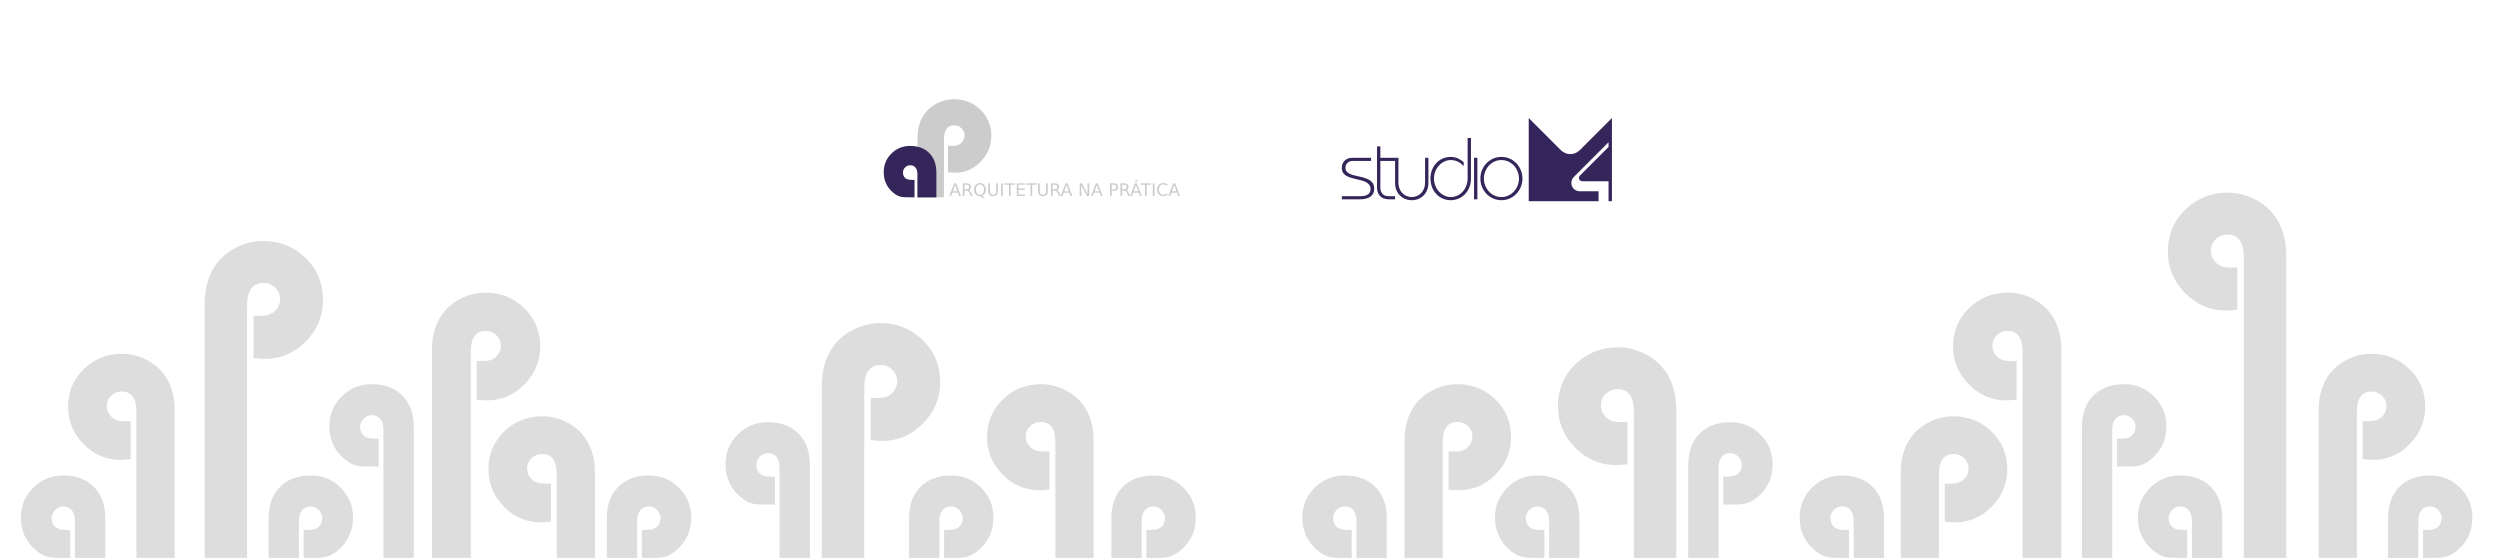 <?xml version="1.0" encoding="utf-8"?>
<!-- Generator: Adobe Illustrator 17.0.0, SVG Export Plug-In . SVG Version: 6.00 Build 0)  -->
<!DOCTYPE svg PUBLIC "-//W3C//DTD SVG 1.1//EN" "http://www.w3.org/Graphics/SVG/1.1/DTD/svg11.dtd">
<svg version="1.1" id="Layer_1" xmlns="http://www.w3.org/2000/svg" xmlns:xlink="http://www.w3.org/1999/xlink" x="0px" y="0px"
	 width="1836.184px" height="409.761px" viewBox="0 0 1836.184 409.761" enable-background="new 0 0 1836.184 409.761"
	 xml:space="preserve">
<path fill-rule="evenodd" clip-rule="evenodd" fill="#DDDDDD" d="M408.926,348.394c0-9.962-3.609-14.957-10.807-14.957
	c-2.995,0-5.584,1.052-7.735,3.126c-2.151,2.073-3.228,4.584-3.228,7.555c0,2.945,1.052,5.505,3.126,7.656
	c2.073,2.155,4.616,3.116,7.505,3.342c2.309,0.184,3.107,0.113,6.861,0.024v27.985c-3.302,0.357-5.813,0.537-7.501,0.537
	c-10.401,0-19.414-3.842-27.021-11.552c-7.607-7.707-11.397-16.878-11.397-27.481c0-10.909,3.814-20.102,11.475-27.607
	c7.656-7.505,17.054-11.27,28.222-11.27c5.608,0,11.065,1.229,16.391,3.687c5.329,2.434,9.733,5.739,13.166,9.886
	c6.018,7.222,9.013,16.546,9.013,27.996v62.44h-28.07V348.394z M408.926,409.761"/>
<path fill-rule="evenodd" clip-rule="evenodd" fill="#DDDDDD" d="M471.446,389.206c2.715,0.078,3.422,0.051,5.423-0.138
	c2.367-0.223,4.349-0.793,5.895-2.378c1.546-1.604,2.315-3.617,2.315-6.094c0-2.339-0.851-4.372-2.558-6.079
	c-1.708-1.707-3.74-2.559-6.075-2.559c-2.583,0-4.635,0.934-6.161,2.802c-1.523,1.873-2.295,4.372-2.295,7.499v27.516H445.72
	v-29.122c0-9.712,2.763-17.395,8.311-23.003c5.525-5.628,13.107-8.433,22.697-8.433c8.617,0,15.931,3.011,21.948,9.002
	c6.015,5.996,9.021,13.292,9.021,21.909c0,8.856-2.966,16.215-8.92,22.085c-6.742,6.651-11.525,7.429-17.576,7.441
	c-2.853,0.004-6.079,0.093-9.755,0.082V389.206L471.446,389.206z M471.446,389.206"/>
<path fill-rule="evenodd" clip-rule="evenodd" fill="#DDDDDD" d="M223.023,389.206c2.715,0.078,3.422,0.051,5.423-0.138
	c2.367-0.223,4.349-0.793,5.895-2.378c1.546-1.604,2.315-3.617,2.315-6.094c0-2.339-0.851-4.372-2.558-6.079
	c-1.708-1.707-3.74-2.559-6.075-2.559c-2.583,0-4.635,0.934-6.161,2.802c-1.523,1.873-2.295,4.372-2.295,7.499v27.516h-22.269
	v-29.122c0-9.712,2.763-17.395,8.311-23.003c5.525-5.628,13.107-8.433,22.697-8.433c8.617,0,15.932,3.011,21.948,9.002
	c6.015,5.996,9.021,13.292,9.021,21.909c0,8.856-2.966,16.215-8.92,22.085c-6.742,6.651-11.525,7.429-17.576,7.441
	c-2.853,0.004-6.079,0.093-9.755,0.082V389.206L223.023,389.206z M223.023,389.206"/>
<path fill-rule="evenodd" clip-rule="evenodd" fill="#DDDDDD" d="M775.149,324.815c0-9.962-3.609-14.957-10.807-14.957
	c-2.995,0-5.584,1.052-7.735,3.126c-2.151,2.073-3.228,4.584-3.228,7.555c0,2.945,1.052,5.505,3.126,7.656
	c2.073,2.155,4.616,3.116,7.505,3.342c2.309,0.184,3.107,0.113,6.861,0.024v27.985c-3.302,0.357-5.813,0.537-7.501,0.537
	c-10.401,0-19.414-3.842-27.021-11.552c-7.607-7.707-11.397-16.878-11.397-27.481c0-10.909,3.815-20.102,11.475-27.607
	c7.656-7.505,17.054-11.27,28.222-11.27c5.608,0,11.065,1.229,16.391,3.687c5.329,2.434,9.733,5.739,13.166,9.886
	c6.018,7.222,9.013,16.546,9.013,27.996v87.036h-28.07V324.815z M775.149,410.777"/>
<path fill-rule="evenodd" clip-rule="evenodd" fill="#DDDDDD" d="M100.203,302.504c0-9.962-3.609-14.957-10.807-14.957
	c-2.995,0-5.584,1.052-7.735,3.126c-2.151,2.073-3.228,4.584-3.228,7.555c0,2.945,1.052,5.505,3.126,7.656
	c2.073,2.155,4.616,3.116,7.505,3.342c2.309,0.184,3.107,0.113,6.861,0.024v27.985c-3.302,0.357-5.813,0.537-7.501,0.537
	c-10.401,0-19.414-3.842-27.021-11.552c-7.607-7.707-11.397-16.878-11.397-27.481c0-10.909,3.814-20.102,11.475-27.607
	c7.656-7.505,17.054-11.27,28.222-11.27c5.608,0,11.065,1.229,16.391,3.687c5.329,2.434,9.733,5.739,13.166,9.886
	c6.018,7.222,9.013,16.546,9.013,27.996v108.33h-28.07V302.504z M100.203,409.761"/>
<path fill-rule="evenodd" clip-rule="evenodd" fill="#DDDDDD" d="M693.407,389.206c2.715,0.078,3.422,0.051,5.423-0.138
	c2.367-0.223,4.349-0.793,5.895-2.378c1.546-1.604,2.315-3.617,2.315-6.094c0-2.339-0.851-4.372-2.558-6.079
	c-1.708-1.707-3.74-2.559-6.075-2.559c-2.583,0-4.635,0.934-6.161,2.802c-1.523,1.873-2.295,4.372-2.295,7.499v27.516h-22.269
	v-29.122c0-9.712,2.763-17.395,8.311-23.003c5.525-5.628,13.107-8.433,22.697-8.433c8.617,0,15.932,3.011,21.948,9.002
	c6.015,5.996,9.021,13.292,9.021,21.909c0,8.856-2.966,16.215-8.92,22.085c-6.742,6.651-11.525,7.429-17.576,7.441
	c-2.853,0.004-6.079,0.093-9.755,0.082V389.206L693.407,389.206z M693.407,389.206"/>
<path fill-rule="evenodd" clip-rule="evenodd" fill="#DDDDDD" d="M51.604,389.206v20.531c-3.677,0.011-6.902-0.078-9.755-0.082
	c-6.051-0.012-10.834-0.79-17.576-7.441c-5.953-5.87-8.92-13.228-8.92-22.085c0-8.617,3.006-15.912,9.021-21.909
	c6.016-5.991,13.331-9.002,21.948-9.002c9.591,0,17.172,2.806,22.697,8.433c5.548,5.608,8.311,13.291,8.311,23.003v29.122H55.061
	v-27.516c0-3.127-0.772-5.627-2.295-7.499c-1.526-1.867-3.578-2.802-6.161-2.802c-2.335,0-4.367,0.852-6.075,2.559
	c-1.707,1.707-2.558,3.74-2.558,6.079c0,2.476,0.768,4.489,2.315,6.094c1.546,1.585,3.528,2.155,5.895,2.378
	C48.182,389.257,48.889,389.285,51.604,389.206L51.604,389.206z M51.604,389.206"/>
<path fill-rule="evenodd" clip-rule="evenodd" fill="#DDDDDD" d="M842.016,389.206c2.715,0.078,3.422,0.051,5.423-0.138
	c2.367-0.223,4.349-0.793,5.895-2.378c1.546-1.604,2.315-3.617,2.315-6.094c0-2.339-0.851-4.372-2.558-6.079
	c-1.708-1.707-3.74-2.559-6.075-2.559c-2.583,0-4.635,0.934-6.161,2.802c-1.523,1.873-2.295,4.372-2.295,7.499v27.516H816.29
	v-29.122c0-9.712,2.763-17.395,8.311-23.003c5.525-5.628,13.107-8.433,22.697-8.433c8.617,0,15.932,3.011,21.948,9.002
	c6.015,5.996,9.021,13.292,9.021,21.909c0,8.856-2.966,16.215-8.92,22.085c-6.742,6.651-11.526,7.429-17.576,7.441
	c-2.853,0.004-6.079,0.093-9.755,0.082V389.206L842.016,389.206z M842.016,389.206"/>
<path fill-rule="evenodd" clip-rule="evenodd" fill="#DDDDDD" d="M634.764,410.777h-31.189V283.5
	c0-12.722,3.328-23.082,10.015-31.107c3.814-4.607,8.708-8.28,14.629-10.984c5.918-2.731,11.981-4.097,18.212-4.097
	c12.409,0,22.851,4.183,31.358,12.522c8.512,8.339,12.75,18.553,12.75,30.675c0,11.781-4.211,21.971-12.664,30.534
	c-8.452,8.566-18.467,12.835-30.024,12.835c-1.876,0-4.665-0.2-8.334-0.597v-31.095c4.171,0.098,5.058,0.177,7.624-0.027
	c3.211-0.251,6.035-1.319,8.339-3.713c2.303-2.39,3.473-5.235,3.473-8.507c0-3.301-1.196-6.091-3.586-8.394
	c-2.39-2.303-5.266-3.473-8.594-3.473c-7.997,0-12.008,5.549-12.008,16.619V410.777z M634.764,410.777"/>
<path fill-rule="evenodd" clip-rule="evenodd" fill="#DDDDDD" d="M181.489,409.761H150.3V223.197
	c0-12.722,3.328-23.082,10.015-31.107c3.814-4.607,8.708-8.28,14.629-10.984c5.918-2.731,11.981-4.097,18.212-4.097
	c12.408,0,22.851,4.183,31.358,12.522c8.512,8.339,12.75,18.553,12.75,30.675c0,11.781-4.211,21.971-12.664,30.534
	c-8.452,8.566-18.467,12.835-30.024,12.835c-1.876,0-4.665-0.2-8.334-0.597v-31.095c4.171,0.098,5.058,0.177,7.624-0.027
	c3.211-0.251,6.035-1.319,8.339-3.713c2.303-2.39,3.473-5.235,3.473-8.507c0-3.301-1.196-6.091-3.586-8.394
	c-2.39-2.304-5.266-3.473-8.594-3.473c-7.997,0-12.008,5.549-12.008,16.619V409.761z M181.489,409.761"/>
<path fill-rule="evenodd" clip-rule="evenodd" fill="#DDDDDD" d="M569.126,350.07v20.531c-3.677,0.011-6.902-0.078-9.755-0.082
	c-6.051-0.012-10.834-0.79-17.576-7.441c-5.953-5.87-8.92-13.228-8.92-22.085c0-8.617,3.006-15.912,9.021-21.909
	c6.016-5.991,13.331-9.002,21.948-9.002c9.591,0,17.172,2.806,22.697,8.433c5.548,5.608,8.311,13.29,8.311,23.003v69.259h-22.269
	v-67.654c0-3.127-0.773-5.627-2.295-7.499c-1.526-1.868-3.578-2.802-6.161-2.802c-2.335,0-4.367,0.852-6.075,2.559
	c-1.707,1.707-2.558,3.74-2.558,6.079c0,2.476,0.768,4.489,2.315,6.094c1.546,1.585,3.528,2.155,5.895,2.378
	C565.704,350.121,566.41,350.148,569.126,350.07L569.126,350.07z M569.126,350.07"/>
<path fill-rule="evenodd" clip-rule="evenodd" fill="#DDDDDD" d="M345.777,410.777h-28.518V257.154
	c0-11.633,3.043-21.106,9.157-28.443c3.488-4.212,7.962-7.571,13.376-10.043c5.411-2.498,10.955-3.746,16.652-3.746
	c11.346,0,20.894,3.825,28.673,11.45c7.783,7.625,11.658,16.965,11.658,28.048c0,10.772-3.851,20.09-11.579,27.919
	c-7.729,7.832-16.886,11.736-27.453,11.736c-1.715,0-4.266-0.183-7.62-0.546v-28.432c3.814,0.09,4.625,0.162,6.971-0.025
	c2.936-0.23,5.519-1.206,7.625-3.395c2.106-2.185,3.175-4.787,3.175-7.778c0-3.018-1.094-5.569-3.279-7.675
	c-2.185-2.106-4.815-3.175-7.858-3.175c-7.313,0-10.979,5.074-10.979,15.196V410.777z M345.777,410.777"/>
<path fill-rule="evenodd" clip-rule="evenodd" fill="#DDDDDD" d="M278.173,322.16v20.531c-3.677,0.011-6.902-0.078-9.755-0.082
	c-6.051-0.012-10.834-0.79-17.576-7.441c-5.953-5.87-8.92-13.228-8.92-22.085c0-8.617,3.006-15.912,9.021-21.909
	c6.016-5.991,13.331-9.002,21.948-9.002c9.591,0,17.172,2.806,22.697,8.433c5.548,5.608,8.311,13.291,8.311,23.003v97.168H281.63
	v-95.563c0-3.127-0.772-5.627-2.295-7.499c-1.526-1.868-3.578-2.802-6.161-2.802c-2.335,0-4.367,0.852-6.075,2.559
	c-1.707,1.707-2.558,3.74-2.558,6.079c0,2.476,0.768,4.489,2.315,6.094c1.546,1.585,3.528,2.155,5.895,2.378
	C274.752,322.211,275.458,322.238,278.173,322.16L278.173,322.16z M278.173,322.16"/>
<path fill-rule="evenodd" clip-rule="evenodd" fill="#DDDDDD" d="M1424.102,409.761h-28.07v-62.44
	c0-11.45,2.995-20.774,9.013-27.996c3.433-4.146,7.837-7.452,13.166-9.886c5.326-2.458,10.783-3.687,16.391-3.687
	c11.168,0,20.566,3.765,28.222,11.27c7.661,7.505,11.475,16.698,11.475,27.607c0,10.603-3.79,19.774-11.397,27.481
	c-7.607,7.709-16.62,11.552-27.021,11.552c-1.688,0-4.199-0.18-7.5-0.537v-27.985c3.754,0.089,4.552,0.159,6.861-0.024
	c2.89-0.226,5.432-1.187,7.505-3.342c2.073-2.151,3.125-4.711,3.125-7.656c0-2.971-1.077-5.482-3.228-7.555
	s-4.739-3.126-7.735-3.126c-7.198,0-10.807,4.994-10.807,14.957V409.761z M1424.102,409.761"/>
<path fill-rule="evenodd" clip-rule="evenodd" fill="#DDDDDD" d="M1358.033,389.206v20.531c-3.677,0.011-6.902-0.078-9.755-0.082
	c-6.051-0.012-10.834-0.79-17.576-7.441c-5.953-5.87-8.92-13.228-8.92-22.085c0-8.617,3.006-15.912,9.021-21.909
	c6.016-5.991,13.331-9.002,21.948-9.002c9.591,0,17.172,2.806,22.697,8.433c5.548,5.608,8.311,13.291,8.311,23.003v29.122h-22.269
	v-27.516c0-3.127-0.772-5.627-2.295-7.499c-1.526-1.867-3.578-2.802-6.161-2.802c-2.335,0-4.367,0.852-6.075,2.559
	c-1.707,1.707-2.558,3.74-2.558,6.079c0,2.476,0.769,4.489,2.315,6.094c1.546,1.585,3.528,2.155,5.895,2.378
	C1354.612,389.257,1355.318,389.285,1358.033,389.206L1358.033,389.206z M1358.033,389.206"/>
<path fill-rule="evenodd" clip-rule="evenodd" fill="#DDDDDD" d="M1606.456,389.206v20.531c-3.677,0.011-6.902-0.078-9.755-0.082
	c-6.051-0.012-10.834-0.79-17.576-7.441c-5.953-5.87-8.92-13.228-8.92-22.085c0-8.617,3.006-15.912,9.021-21.909
	c6.016-5.991,13.331-9.002,21.948-9.002c9.591,0,17.172,2.806,22.697,8.433c5.548,5.608,8.311,13.291,8.311,23.003v29.122h-22.269
	v-27.516c0-3.127-0.773-5.627-2.295-7.499c-1.526-1.867-3.578-2.802-6.161-2.802c-2.335,0-4.367,0.852-6.075,2.559
	c-1.707,1.707-2.558,3.74-2.558,6.079c0,2.476,0.769,4.489,2.315,6.094c1.546,1.585,3.528,2.155,5.895,2.378
	C1603.035,389.257,1603.741,389.285,1606.456,389.206L1606.456,389.206z M1606.456,389.206"/>
<path fill-rule="evenodd" clip-rule="evenodd" fill="#DDDDDD" d="M1059.654,410.777h-28.07v-87.036
	c0-11.45,2.995-20.774,9.013-27.996c3.433-4.146,7.837-7.452,13.166-9.886c5.326-2.458,10.782-3.687,16.391-3.687
	c11.168,0,20.566,3.765,28.222,11.27c7.661,7.505,11.475,16.698,11.475,27.607c0,10.603-3.79,19.774-11.397,27.481
	c-7.607,7.709-16.62,11.552-27.021,11.552c-1.688,0-4.199-0.18-7.501-0.537V331.56c3.754,0.089,4.552,0.159,6.861-0.024
	c2.89-0.226,5.432-1.187,7.505-3.342c2.073-2.151,3.125-4.711,3.125-7.656c0-2.971-1.077-5.482-3.228-7.555
	s-4.739-3.126-7.735-3.126c-7.198,0-10.807,4.994-10.807,14.957V410.777z M1059.654,410.777"/>
<path fill-rule="evenodd" clip-rule="evenodd" fill="#DDDDDD" d="M1731.051,409.761h-28.07V301.43
	c0-11.45,2.995-20.774,9.013-27.996c3.433-4.146,7.837-7.452,13.166-9.886c5.326-2.458,10.782-3.687,16.391-3.687
	c11.168,0,20.566,3.765,28.222,11.27c7.661,7.505,11.475,16.698,11.475,27.607c0,10.603-3.79,19.774-11.397,27.481
	c-7.607,7.709-16.62,11.552-27.021,11.552c-1.688,0-4.199-0.18-7.5-0.537v-27.985c3.754,0.089,4.552,0.159,6.861-0.024
	c2.89-0.226,5.432-1.187,7.505-3.342c2.073-2.151,3.125-4.711,3.125-7.656c0-2.971-1.077-5.482-3.228-7.555
	s-4.739-3.126-7.735-3.126c-7.198,0-10.807,4.994-10.807,14.957V409.761z M1731.051,409.761"/>
<path fill-rule="evenodd" clip-rule="evenodd" fill="#DDDDDD" d="M1134.298,389.206v20.531c-3.677,0.011-6.902-0.078-9.755-0.082
	c-6.051-0.012-10.834-0.79-17.576-7.441c-5.953-5.87-8.92-13.228-8.92-22.085c0-8.617,3.006-15.912,9.021-21.909
	c6.016-5.991,13.331-9.002,21.948-9.002c9.591,0,17.172,2.806,22.697,8.433c5.548,5.608,8.311,13.291,8.311,23.003v29.122h-22.269
	v-27.516c0-3.127-0.772-5.627-2.295-7.499c-1.526-1.867-3.578-2.802-6.161-2.802c-2.335,0-4.367,0.852-6.075,2.559
	c-1.707,1.707-2.558,3.74-2.558,6.079c0,2.476,0.768,4.489,2.315,6.094c1.546,1.585,3.528,2.155,5.895,2.378
	C1130.876,389.257,1131.582,389.285,1134.298,389.206L1134.298,389.206z M1134.298,389.206"/>
<path fill-rule="evenodd" clip-rule="evenodd" fill="#DDDDDD" d="M1779.65,389.206c2.715,0.078,3.422,0.051,5.423-0.138
	c2.367-0.223,4.349-0.793,5.895-2.378c1.546-1.604,2.315-3.617,2.315-6.094c0-2.339-0.851-4.372-2.558-6.079
	c-1.708-1.707-3.74-2.559-6.075-2.559c-2.583,0-4.635,0.934-6.161,2.802c-1.523,1.873-2.295,4.372-2.295,7.499v27.516h-22.269
	v-29.122c0-9.712,2.763-17.395,8.311-23.003c5.525-5.628,13.107-8.433,22.697-8.433c8.617,0,15.931,3.011,21.948,9.002
	c6.015,5.996,9.021,13.292,9.021,21.909c0,8.856-2.966,16.215-8.92,22.085c-6.742,6.651-11.526,7.429-17.576,7.441
	c-2.853,0.004-6.079,0.093-9.755,0.082V389.206L1779.65,389.206z M1779.65,389.206"/>
<path fill-rule="evenodd" clip-rule="evenodd" fill="#DDDDDD" d="M992.787,389.206v20.531c-3.677,0.011-6.902-0.078-9.755-0.082
	c-6.051-0.012-10.834-0.79-17.576-7.441c-5.953-5.87-8.92-13.228-8.92-22.085c0-8.617,3.006-15.912,9.021-21.909
	c6.016-5.991,13.331-9.002,21.948-9.002c9.591,0,17.172,2.806,22.697,8.433c5.548,5.608,8.311,13.291,8.311,23.003v29.122h-22.269
	v-27.516c0-3.127-0.772-5.627-2.295-7.499c-1.526-1.867-3.578-2.802-6.161-2.802c-2.335,0-4.367,0.852-6.075,2.559
	c-1.707,1.707-2.558,3.74-2.558,6.079c0,2.476,0.768,4.489,2.315,6.094c1.546,1.585,3.528,2.155,5.895,2.378
	C989.365,389.257,990.072,389.285,992.787,389.206L992.787,389.206z M992.787,389.206"/>
<path fill-rule="evenodd" clip-rule="evenodd" fill="#DDDDDD" d="M1200.039,302.439c0-11.069-4.01-16.619-12.008-16.619
	c-3.328,0-6.204,1.169-8.594,3.473s-3.586,5.093-3.586,8.394c0,3.272,1.169,6.117,3.473,8.507c2.304,2.394,5.128,3.462,8.339,3.713
	c2.566,0.204,3.453,0.126,7.624,0.027v31.095c-3.669,0.397-6.458,0.597-8.334,0.597c-11.557,0-21.571-4.269-30.024-12.835
	c-8.453-8.563-12.664-18.753-12.664-30.534c0-12.121,4.238-22.336,12.75-30.675c8.507-8.339,18.949-12.522,31.358-12.522
	c6.231,0,12.294,1.365,18.212,4.097c5.921,2.704,10.814,6.377,14.629,10.984c6.686,8.025,10.015,18.385,10.015,31.107v109.531
	h-31.189V302.439z M1200.039,410.777"/>
<path fill-rule="evenodd" clip-rule="evenodd" fill="#DDDDDD" d="M1647.99,188.896c0-11.069-4.01-16.619-12.008-16.619
	c-3.328,0-6.204,1.169-8.594,3.473c-2.39,2.303-3.586,5.093-3.586,8.394c0,3.272,1.169,6.117,3.473,8.507
	c2.303,2.394,5.128,3.462,8.339,3.713c2.566,0.204,3.453,0.126,7.624,0.027v31.095c-3.669,0.397-6.458,0.597-8.334,0.597
	c-11.557,0-21.571-4.269-30.024-12.835c-8.452-8.563-12.664-18.753-12.664-30.534c0-12.121,4.238-22.336,12.75-30.675
	c8.507-8.339,18.949-12.522,31.358-12.522c6.231,0,12.294,1.365,18.212,4.097c5.921,2.704,10.814,6.377,14.629,10.984
	c6.687,8.025,10.015,18.385,10.015,31.107v222.057h-31.189V188.896z M1647.99,409.761"/>
<path fill-rule="evenodd" clip-rule="evenodd" fill="#DDDDDD" d="M1265.677,350.07c2.715,0.078,3.422,0.051,5.423-0.138
	c2.367-0.223,4.349-0.793,5.895-2.378c1.546-1.604,2.314-3.617,2.314-6.094c0-2.339-0.851-4.372-2.558-6.079
	c-1.708-1.707-3.74-2.559-6.075-2.559c-2.583,0-4.635,0.934-6.161,2.802c-1.523,1.873-2.295,4.372-2.295,7.499v67.654h-22.269
	v-69.259c0-9.712,2.763-17.395,8.311-23.003c5.525-5.628,13.107-8.433,22.697-8.433c8.617,0,15.932,3.011,21.948,9.002
	c6.015,5.996,9.021,13.292,9.021,21.909c0,8.856-2.967,16.215-8.92,22.085c-6.742,6.651-11.525,7.429-17.576,7.441
	c-2.853,0.004-6.079,0.093-9.755,0.082V350.07L1265.677,350.07z M1265.677,350.07"/>
<path fill-rule="evenodd" clip-rule="evenodd" fill="#DDDDDD" d="M1485.477,258.244c0-10.122-3.667-15.196-10.979-15.196
	c-3.043,0-5.673,1.069-7.858,3.175c-2.185,2.106-3.279,4.657-3.279,7.675c0,2.992,1.069,5.593,3.175,7.778
	c2.106,2.189,4.689,3.165,7.625,3.395c2.346,0.186,3.157,0.115,6.971,0.025v28.432c-3.354,0.363-5.905,0.546-7.62,0.546
	c-10.567,0-19.724-3.904-27.453-11.736c-7.729-7.83-11.579-17.147-11.579-27.919c0-11.083,3.875-20.423,11.658-28.048
	c7.778-7.625,17.327-11.45,28.673-11.45c5.698,0,11.241,1.248,16.652,3.746c5.414,2.473,9.888,5.831,13.376,10.043
	c6.114,7.337,9.157,16.81,9.157,28.443v153.624h-28.518V258.244z M1485.477,410.777"/>
<path fill-rule="evenodd" clip-rule="evenodd" fill="#DDDDDD" d="M1554.855,322.16c2.715,0.078,3.422,0.051,5.423-0.138
	c2.367-0.223,4.349-0.793,5.895-2.378c1.546-1.604,2.314-3.617,2.314-6.094c0-2.339-0.851-4.372-2.558-6.079
	c-1.708-1.707-3.74-2.559-6.075-2.559c-2.583,0-4.635,0.934-6.161,2.802c-1.523,1.873-2.295,4.372-2.295,7.499v95.563h-22.269
	v-97.168c0-9.712,2.763-17.395,8.311-23.003c5.525-5.628,13.107-8.433,22.697-8.433c8.617,0,15.932,3.011,21.948,9.002
	c6.015,5.996,9.021,13.292,9.021,21.909c0,8.856-2.967,16.215-8.92,22.085c-6.742,6.651-11.525,7.429-17.576,7.441
	c-2.853,0.004-6.079,0.093-9.755,0.082V322.16L1554.855,322.16z M1554.855,322.16"/>
<g>
	<path fill-rule="evenodd" clip-rule="evenodd" fill="#CCCCCC" d="M693.312,144.947h-19.458v-43.283
		c0-7.937,2.076-14.4,6.248-19.407c2.38-2.874,5.432-5.165,9.126-6.853c3.692-1.704,7.474-2.556,11.362-2.556
		c7.741,0,14.256,2.61,19.563,7.812c5.31,5.202,7.954,11.575,7.954,19.137c0,7.35-2.627,13.707-7.901,19.049
		c-5.273,5.344-11.521,8.008-18.731,8.008c-1.17,0-2.911-0.125-5.199-0.372v-19.399c2.602,0.061,3.156,0.11,4.756-0.017
		c2.003-0.157,3.765-0.823,5.202-2.316c1.437-1.491,2.167-3.266,2.167-5.307c0-2.059-0.746-3.8-2.237-5.237
		c-1.491-1.437-3.285-2.167-5.362-2.167c-4.989,0-7.491,3.462-7.491,10.368V144.947z M693.312,144.947"/>
	<path fill-rule="evenodd" clip-rule="evenodd" fill="#34255A" d="M671.695,132.124v12.809c-2.294,0.007-4.306-0.049-6.086-0.051
		c-3.775-0.008-6.759-0.493-10.965-4.642c-3.714-3.662-5.565-8.253-5.565-13.778c0-5.376,1.875-9.927,5.628-13.668
		c3.753-3.738,8.317-5.616,13.693-5.616c5.983,0,10.713,1.75,14.16,5.261c3.461,3.498,5.185,8.292,5.185,14.351v18.168h-13.893
		v-17.167c0-1.951-0.482-3.51-1.432-4.678c-0.952-1.165-2.232-1.748-3.844-1.748c-1.456,0-2.724,0.531-3.79,1.596
		c-1.065,1.065-1.596,2.333-1.596,3.792c0,1.545,0.479,2.801,1.444,3.802c0.965,0.989,2.201,1.344,3.678,1.483
		C669.561,132.156,670.001,132.173,671.695,132.124L671.695,132.124z M671.695,132.124"/>
	<path fill="#CCCCCC" d="M703.263,140.487h-3.408l1.701-4.612L703.263,140.487L703.263,140.487z M697.311,143.907h1.322l0.844-2.377
		h4.177l0.844,2.377h1.303l-3.532-9.267h-1.421L697.311,143.907L697.311,143.907z M712.732,138.761
		c0.271-0.385,0.407-0.869,0.407-1.452c0-0.894-0.261-1.562-0.782-2.005c-0.521-0.443-1.312-0.664-2.371-0.664h-2.83v9.267h1.254
		v-3.917h1.366c0.497,0,0.888,0.101,1.176,0.304c0.288,0.203,0.584,0.614,0.891,1.235l1.185,2.377h1.347l-1.272-2.532
		c-0.257-0.521-0.512-0.931-0.767-1.229c-0.255-0.298-0.516-0.492-0.785-0.583C712.066,139.413,712.46,139.146,712.732,138.761
		L712.732,138.761z M709.985,135.67c0.604,0,1.06,0.138,1.369,0.413c0.308,0.275,0.462,0.684,0.462,1.226
		c0,0.542-0.154,0.953-0.462,1.232c-0.308,0.279-0.764,0.419-1.369,0.419h-1.577v-3.29H709.985L709.985,135.67z M721.911,136.508
		c0.532,0.679,0.798,1.604,0.798,2.774c0,1.167-0.266,2.09-0.798,2.768c-0.532,0.679-1.253,1.018-2.163,1.018
		c-0.91,0-1.633-0.339-2.169-1.018c-0.536-0.679-0.804-1.601-0.804-2.768c0-1.171,0.268-2.096,0.804-2.774
		c0.536-0.679,1.259-1.018,2.169-1.018C720.659,135.49,721.38,135.83,721.911,136.508L721.911,136.508z M723.382,142.045
		c0.432-0.765,0.649-1.686,0.649-2.762c0-1.465-0.389-2.633-1.167-3.504c-0.778-0.871-1.817-1.307-3.116-1.307
		c-1.303,0-2.345,0.436-3.125,1.307c-0.78,0.871-1.17,2.039-1.17,3.504c0,1.461,0.39,2.627,1.17,3.498
		c0.78,0.871,1.822,1.307,3.125,1.307c0.066,0,0.135-0.002,0.208-0.006c0.072-0.004,0.177-0.01,0.313-0.019l1.372,1.483h1.514
		l-1.651-1.806C722.324,143.375,722.95,142.81,723.382,142.045L723.382,142.045z M725.85,140.425c0,1.208,0.299,2.121,0.897,2.737
		c0.598,0.617,1.482,0.925,2.653,0.925c1.167,0,2.049-0.308,2.647-0.925c0.598-0.617,0.897-1.529,0.897-2.737v-5.785h-1.26v5.63
		c0,0.993-0.18,1.708-0.54,2.144c-0.36,0.437-0.941,0.655-1.744,0.655c-0.807,0-1.39-0.218-1.75-0.655
		c-0.36-0.437-0.54-1.151-0.54-2.144v-5.63h-1.26V140.425L725.85,140.425z M735.296,143.907h1.254v-9.267h-1.254V143.907
		L735.296,143.907z M737.76,135.695h3.29v8.212h1.26v-8.212h3.29v-1.055h-7.839V135.695L737.76,135.695z M746.81,143.907h5.971
		v-1.055h-4.717v-3.358h4.413v-1.055h-4.413v-2.743h4.605v-1.055h-5.859V143.907L746.81,143.907z M753.557,135.695h3.29v8.212h1.26
		v-8.212h3.29v-1.055h-7.839V135.695L753.557,135.695z M762.464,140.425c0,1.208,0.299,2.121,0.897,2.737
		c0.598,0.617,1.482,0.925,2.653,0.925c1.167,0,2.049-0.308,2.647-0.925c0.598-0.617,0.897-1.529,0.897-2.737v-5.785h-1.26v5.63
		c0,0.993-0.18,1.708-0.54,2.144c-0.36,0.437-0.941,0.655-1.744,0.655c-0.807,0-1.39-0.218-1.75-0.655
		c-0.36-0.437-0.54-1.151-0.54-2.144v-5.63h-1.26V140.425L762.464,140.425z M777.487,138.761c0.271-0.385,0.406-0.869,0.406-1.452
		c0-0.894-0.261-1.562-0.782-2.005c-0.521-0.443-1.312-0.664-2.371-0.664h-2.83v9.267h1.254v-3.917h1.365
		c0.497,0,0.889,0.101,1.176,0.304c0.288,0.203,0.584,0.614,0.891,1.235l1.185,2.377h1.347l-1.272-2.532
		c-0.257-0.521-0.512-0.931-0.767-1.229c-0.254-0.298-0.516-0.492-0.785-0.583C776.822,139.413,777.216,139.146,777.487,138.761
		L777.487,138.761z M774.741,135.67c0.604,0,1.06,0.138,1.369,0.413c0.308,0.275,0.462,0.684,0.462,1.226
		c0,0.542-0.154,0.953-0.462,1.232c-0.308,0.279-0.765,0.419-1.369,0.419h-1.577v-3.29H774.741L774.741,135.67z"/>
	<path fill="#CCCCCC" d="M785.064,140.487h-3.408l1.701-4.612L785.064,140.487L785.064,140.487z M779.111,143.907h1.322l0.844-2.377
		h4.177l0.844,2.377h1.303l-3.532-9.267h-1.421L779.111,143.907L779.111,143.907z M792.996,143.907h1.217v-7.752l4.109,7.752h1.688
		v-9.267h-1.217v7.752l-4.109-7.752h-1.688V143.907L792.996,143.907z M807.309,140.487h-3.408l1.701-4.612L807.309,140.487
		L807.309,140.487z M801.357,143.907h1.322l0.844-2.377h4.177l0.844,2.377h1.303l-3.532-9.267h-1.421L801.357,143.907
		L801.357,143.907z M818.072,135.67c0.583,0,1.034,0.151,1.353,0.453c0.319,0.302,0.478,0.73,0.478,1.285
		c0,0.559-0.159,0.989-0.478,1.291c-0.319,0.302-0.77,0.453-1.353,0.453h-1.577v-3.482H818.072L818.072,135.67z M815.241,143.907
		h1.254v-3.724h1.577c1.039,0,1.824-0.234,2.355-0.701c0.532-0.468,0.798-1.159,0.798-2.073c0-0.906-0.266-1.594-0.798-2.064
		c-0.532-0.47-1.317-0.704-2.355-0.704h-2.83V143.907L815.241,143.907z M828.484,138.761c0.271-0.385,0.407-0.869,0.407-1.452
		c0-0.894-0.261-1.562-0.782-2.005c-0.521-0.443-1.312-0.664-2.371-0.664h-2.83v9.267h1.254v-3.917h1.365
		c0.497,0,0.889,0.101,1.176,0.304c0.288,0.203,0.584,0.614,0.891,1.235l1.185,2.377h1.347l-1.272-2.532
		c-0.257-0.521-0.512-0.931-0.767-1.229s-0.516-0.492-0.785-0.583C827.818,139.413,828.213,139.146,828.484,138.761L828.484,138.761
		z M825.737,135.67c0.604,0,1.06,0.138,1.369,0.413c0.308,0.275,0.462,0.684,0.462,1.226c0,0.542-0.154,0.953-0.462,1.232
		c-0.308,0.279-0.765,0.419-1.369,0.419h-1.576v-3.29H825.737L825.737,135.67z"/>
	<path fill="#CCCCCC" d="M836.035,140.487h-3.408l1.701-4.612L836.035,140.487L836.035,140.487z M830.082,143.907h1.322l0.844-2.377
		h4.177l0.844,2.377h1.303l-3.532-9.267h-1.421L830.082,143.907L830.082,143.907z M833.453,133.759h0.95l1.415-1.639h-1.148
		L833.453,133.759L833.453,133.759z"/>
	<path fill="#CCCCCC" d="M837.65,135.695h3.29v8.212h1.26v-8.212h3.29v-1.055h-7.839V135.695L837.65,135.695z M846.7,143.907h1.254
		v-9.267H846.7V143.907L846.7,143.907z M856.007,134.693c-0.49-0.147-1.013-0.22-1.567-0.22c-1.403,0-2.508,0.429-3.314,1.288
		c-0.807,0.859-1.21,2.033-1.21,3.522c0,1.486,0.403,2.658,1.21,3.516c0.807,0.859,1.912,1.288,3.314,1.288
		c0.546,0,1.064-0.074,1.555-0.223c0.49-0.149,0.955-0.372,1.393-0.67v-1.31c-0.422,0.393-0.872,0.687-1.35,0.881
		c-0.478,0.195-0.986,0.292-1.524,0.292c-1.059,0-1.87-0.324-2.433-0.971c-0.563-0.648-0.844-1.582-0.844-2.802
		c0-1.225,0.281-2.161,0.844-2.809c0.563-0.648,1.374-0.971,2.433-0.971c0.538,0,1.046,0.097,1.524,0.292
		c0.478,0.195,0.928,0.488,1.35,0.881v-1.322C856.957,135.06,856.497,134.84,856.007,134.693L856.007,134.693z M864.128,140.487
		h-3.408l1.701-4.612L864.128,140.487L864.128,140.487z M858.176,143.907h1.322l0.844-2.377h4.177l0.844,2.377h1.303l-3.532-9.267
		h-1.421L858.176,143.907L858.176,143.907z"/>
</g>
<g>
	<g>
		<g id="SPLINE_16_">
			<path fill="#34255B" d="M985.57,144.083h13.648c5.343,0,7.402-2.064,7.402-5.153c0-10.173-21.117-4.25-21.117-15.646
				c0-3.993,2.768-7.404,7.79-7.404h13.712v2.318h-13.521c-2.638,0-5.276,1.673-5.276,5.024c0,9.013,21.115,3.283,21.115,15.32
				c0,5.344-3.924,7.856-10.684,7.856H985.57V144.083z"/>
		</g>
		<g id="SPLINE_3_">
			<path fill="#34255B" d="M1013.835,115.881h10.82v2.318h-10.82v19.7c0,3.864,2.32,6.185,5.925,6.185h4.895v2.315h-4.382
				c-5.792,0-8.883-3.349-8.883-8.755V107.51h2.445V115.881z"/>
		</g>
		<g id="SPLINE_2_">
			<path fill="#34255B" d="M1027.104,115.881v18.287c0,6.372,4.443,10.559,9.785,10.559c5.345,0,9.789-4.186,9.789-10.559v-18.287
				h2.444v18.608c0,7.531-5.409,12.556-12.233,12.556c-6.825,0-12.233-5.025-12.233-12.556v-18.608H1027.104z"/>
		</g>
		<g id="SPLINE_1_">
			<path fill="#34255B" d="M1080.382,101.33v29.811c0,9.207-6.568,15.904-14.871,15.904c-8.306,0-14.873-6.697-14.873-15.904
				s6.566-15.903,14.873-15.903c4.697,0,7.659,2.319,9.525,3.862v2.899c-2.639-2.77-5.471-4.442-9.525-4.442
				c-6.184,0-12.299,5.728-12.299,13.584c0,7.853,6.115,13.586,12.299,13.586c7.338,0,12.427-6.506,12.427-13.586V101.33H1080.382z"
				/>
		</g>
		<g id="POLYLINE_4_">
			<polyline fill="#34255B" points="1082.652,146.398 1082.652,115.881 1085.1,115.881 1085.1,146.398 1082.652,146.398 			"/>
		</g>
		<path fill="#34255B" d="M1102.749,115.238c-8.755,0-15.45,7.273-15.45,15.903c0,8.626,6.695,15.904,15.45,15.904
			c8.756,0,15.454-7.278,15.454-15.904C1118.203,122.511,1111.506,115.238,1102.749,115.238z M1102.749,144.727
			c-7.469,0-12.875-6.506-12.875-13.586c0-7.083,5.406-13.584,12.875-13.584c7.468,0,12.879,6.501,12.879,13.584
			C1115.628,138.22,1110.217,144.727,1102.749,144.727z"/>
	</g>
	<path fill="#34255B" d="M1160.278,110.32c-3.82,3.818-10.011,3.818-13.828,0l-23.642-23.641v61.11h51.298v-7.333h-13.898
		c-1.417,0.083-3.378-0.727-4.321-1.789c-2.386-2.389-2.386-6.256,0-8.642l25.553-25.555v3.456l-21.023,21.024
		c-0.955,0.953-0.955,2.502,0,3.456c0.377,0.425,1.161,0.749,1.728,0.717h19.295v14.665h2.479v-61.11L1160.278,110.32z"/>
</g>
</svg>
